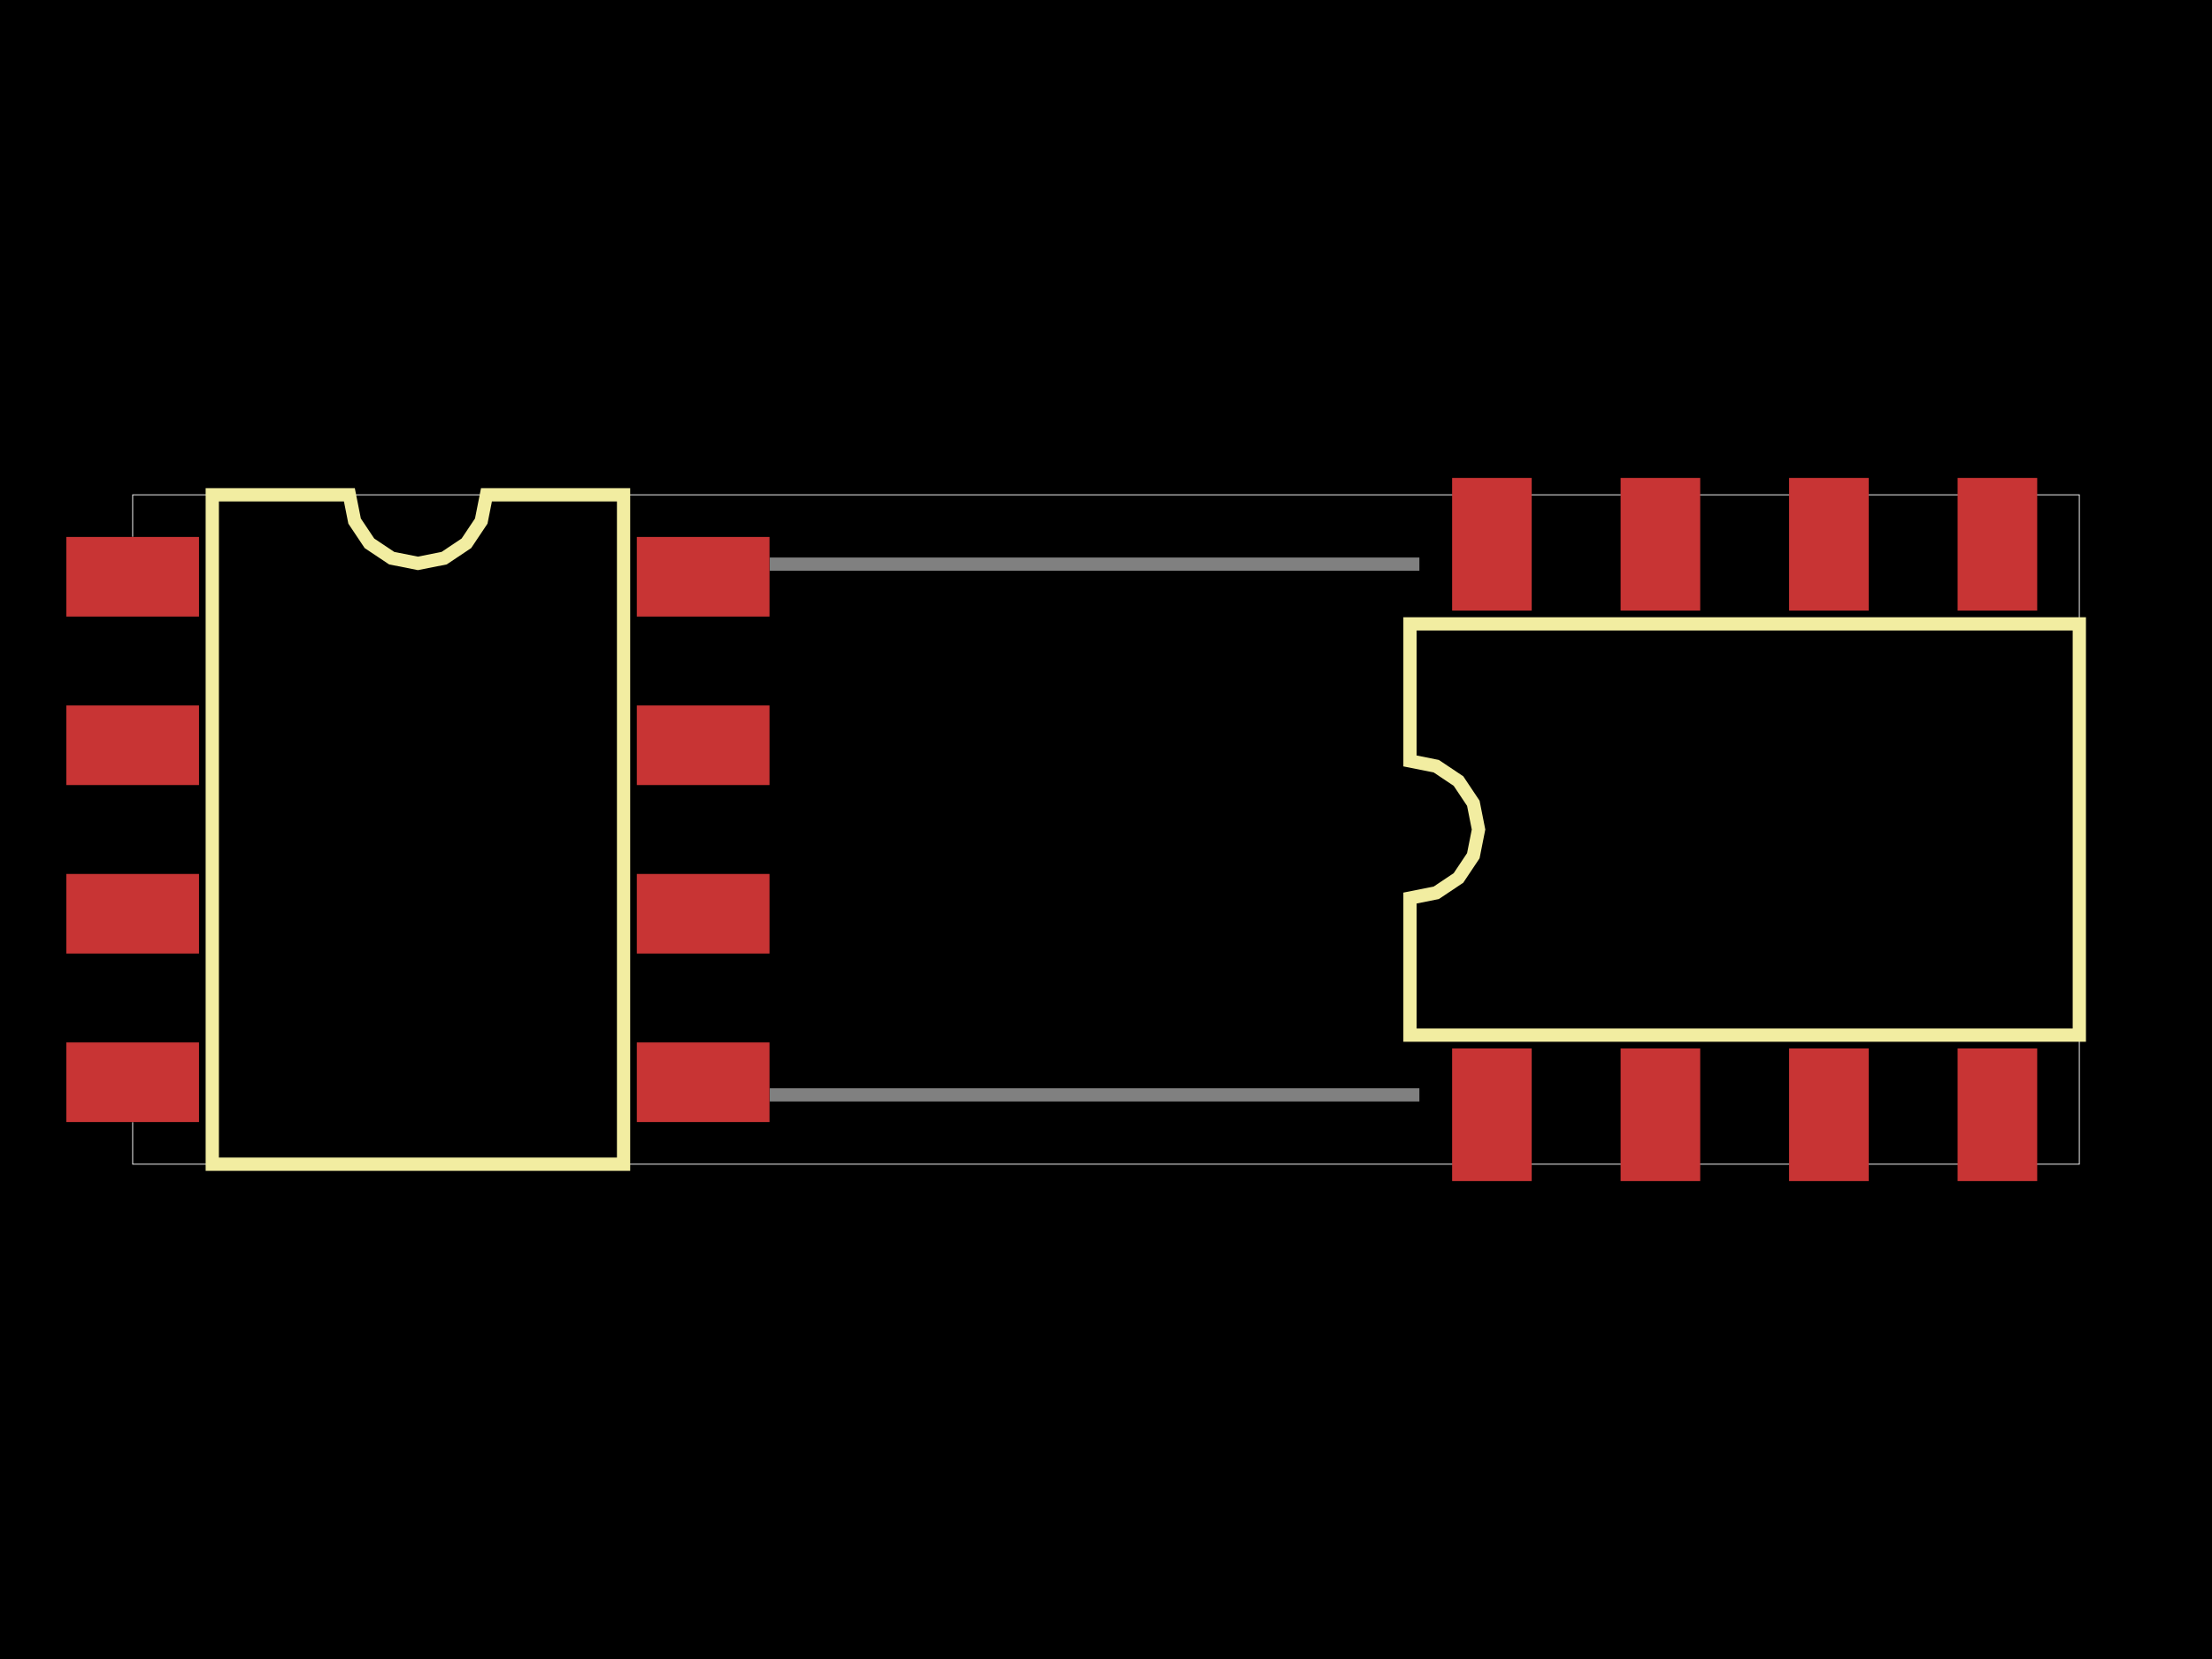 <svg xmlns="http://www.w3.org/2000/svg" width="800" height="600"><style>
              .boundary { fill: #000; }
              .pcb-board { fill: none; }
              .pcb-trace { fill: none; }
              .pcb-hole-outer { fill: rgb(200, 52, 52); }
              .pcb-hole-inner { fill: rgb(255, 38, 226); }
              .pcb-pad { }
              .pcb-boundary { fill: none; stroke: #fff; stroke-width: 0.3; }
              .pcb-silkscreen { fill: none; }
              .pcb-silkscreen-top { stroke: #f2eda1; }
              .pcb-silkscreen-bottom { stroke: #f2eda1; }
              .pcb-silkscreen-text { fill: #f2eda1; }
            </style><rect class="boundary" x="0" y="0" width="800" height="600"/><rect class="pcb-boundary" x="47.983" y="178.962" width="704.034" height="242.075"/><path class="pcb-board" d="M 103.164 395.966 L 678.962 395.966 L 678.962 204.034 L 103.164 204.034 Z" stroke="rgba(255, 255, 255, 0.5)" stroke-width="4.798"/><g transform="translate(151.147, 300) rotate(0) scale(1, -1)"><rect class="pcb-component" x="-127.155" y="-105.803" width="254.311" height="211.606"/><rect class="pcb-component-outline" x="-127.155" y="-105.803" width="254.311" height="211.606"/></g><g transform="translate(630.979, 300) rotate(-90) scale(1, -1)"><rect class="pcb-component" x="-115.4" y="-117.559" width="230.799" height="235.118"/><rect class="pcb-component-outline" x="-115.4" y="-117.559" width="230.799" height="235.118"/></g><rect class="pcb-pad" fill="rgb(200, 52, 52)" x="23.992" y="194.197" width="47.983" height="28.79"/><rect class="pcb-pad" fill="rgb(200, 52, 52)" x="23.992" y="255.136" width="47.983" height="28.79"/><rect class="pcb-pad" fill="rgb(200, 52, 52)" x="23.992" y="316.074" width="47.983" height="28.79"/><rect class="pcb-pad" fill="rgb(200, 52, 52)" x="23.992" y="377.013" width="47.983" height="28.79"/><rect class="pcb-pad" fill="rgb(200, 52, 52)" x="230.319" y="377.013" width="47.983" height="28.79"/><rect class="pcb-pad" fill="rgb(200, 52, 52)" x="230.319" y="316.074" width="47.983" height="28.79"/><rect class="pcb-pad" fill="rgb(200, 52, 52)" x="230.319" y="255.136" width="47.983" height="28.79"/><rect class="pcb-pad" fill="rgb(200, 52, 52)" x="230.319" y="194.197" width="47.983" height="28.79"/><rect class="pcb-pad" fill="rgb(200, 52, 52)" x="525.176" y="379.172" width="28.79" height="47.983"/><rect class="pcb-pad" fill="rgb(200, 52, 52)" x="586.115" y="379.172" width="28.79" height="47.983"/><rect class="pcb-pad" fill="rgb(200, 52, 52)" x="647.054" y="379.172" width="28.79" height="47.983"/><rect class="pcb-pad" fill="rgb(200, 52, 52)" x="707.992" y="379.172" width="28.79" height="47.983"/><rect class="pcb-pad" fill="rgb(200, 52, 52)" x="707.992" y="172.845" width="28.79" height="47.983"/><rect class="pcb-pad" fill="rgb(200, 52, 52)" x="647.054" y="172.845" width="28.79" height="47.983"/><rect class="pcb-pad" fill="rgb(200, 52, 52)" x="586.115" y="172.845" width="28.79" height="47.983"/><rect class="pcb-pad" fill="rgb(200, 52, 52)" x="525.176" y="172.845" width="28.79" height="47.983"/><path class="pcb-silkscreen pcb-silkscreen-top" d="M 76.773 421.038 L 76.773 178.962 L 126.356 178.962 L 128.243 188.45 L 133.617 196.492 L 141.66 201.867 L 151.147 203.754 L 160.634 201.867 L 168.677 196.492 L 174.051 188.45 L 175.938 178.962 L 225.521 178.962 L 225.521 421.038 L 76.773 421.038 Z" stroke-width="4.798" data-pcb-component-id="pcb_component_0" data-pcb-silkscreen-path-id="pcb_silkscreen_path_0"/><path class="pcb-silkscreen pcb-silkscreen-top" d="M 752.017 374.374 L 509.942 374.374 L 509.942 324.791 L 519.429 322.904 L 527.472 317.53 L 532.846 309.487 L 534.733 300 L 532.846 290.513 L 527.472 282.47 L 519.429 277.096 L 509.942 275.209 L 509.942 225.626 L 752.017 225.626 L 752.017 374.374 Z" stroke-width="4.798" data-pcb-component-id="pcb_component_1" data-pcb-silkscreen-path-id="pcb_silkscreen_path_1"/></svg>